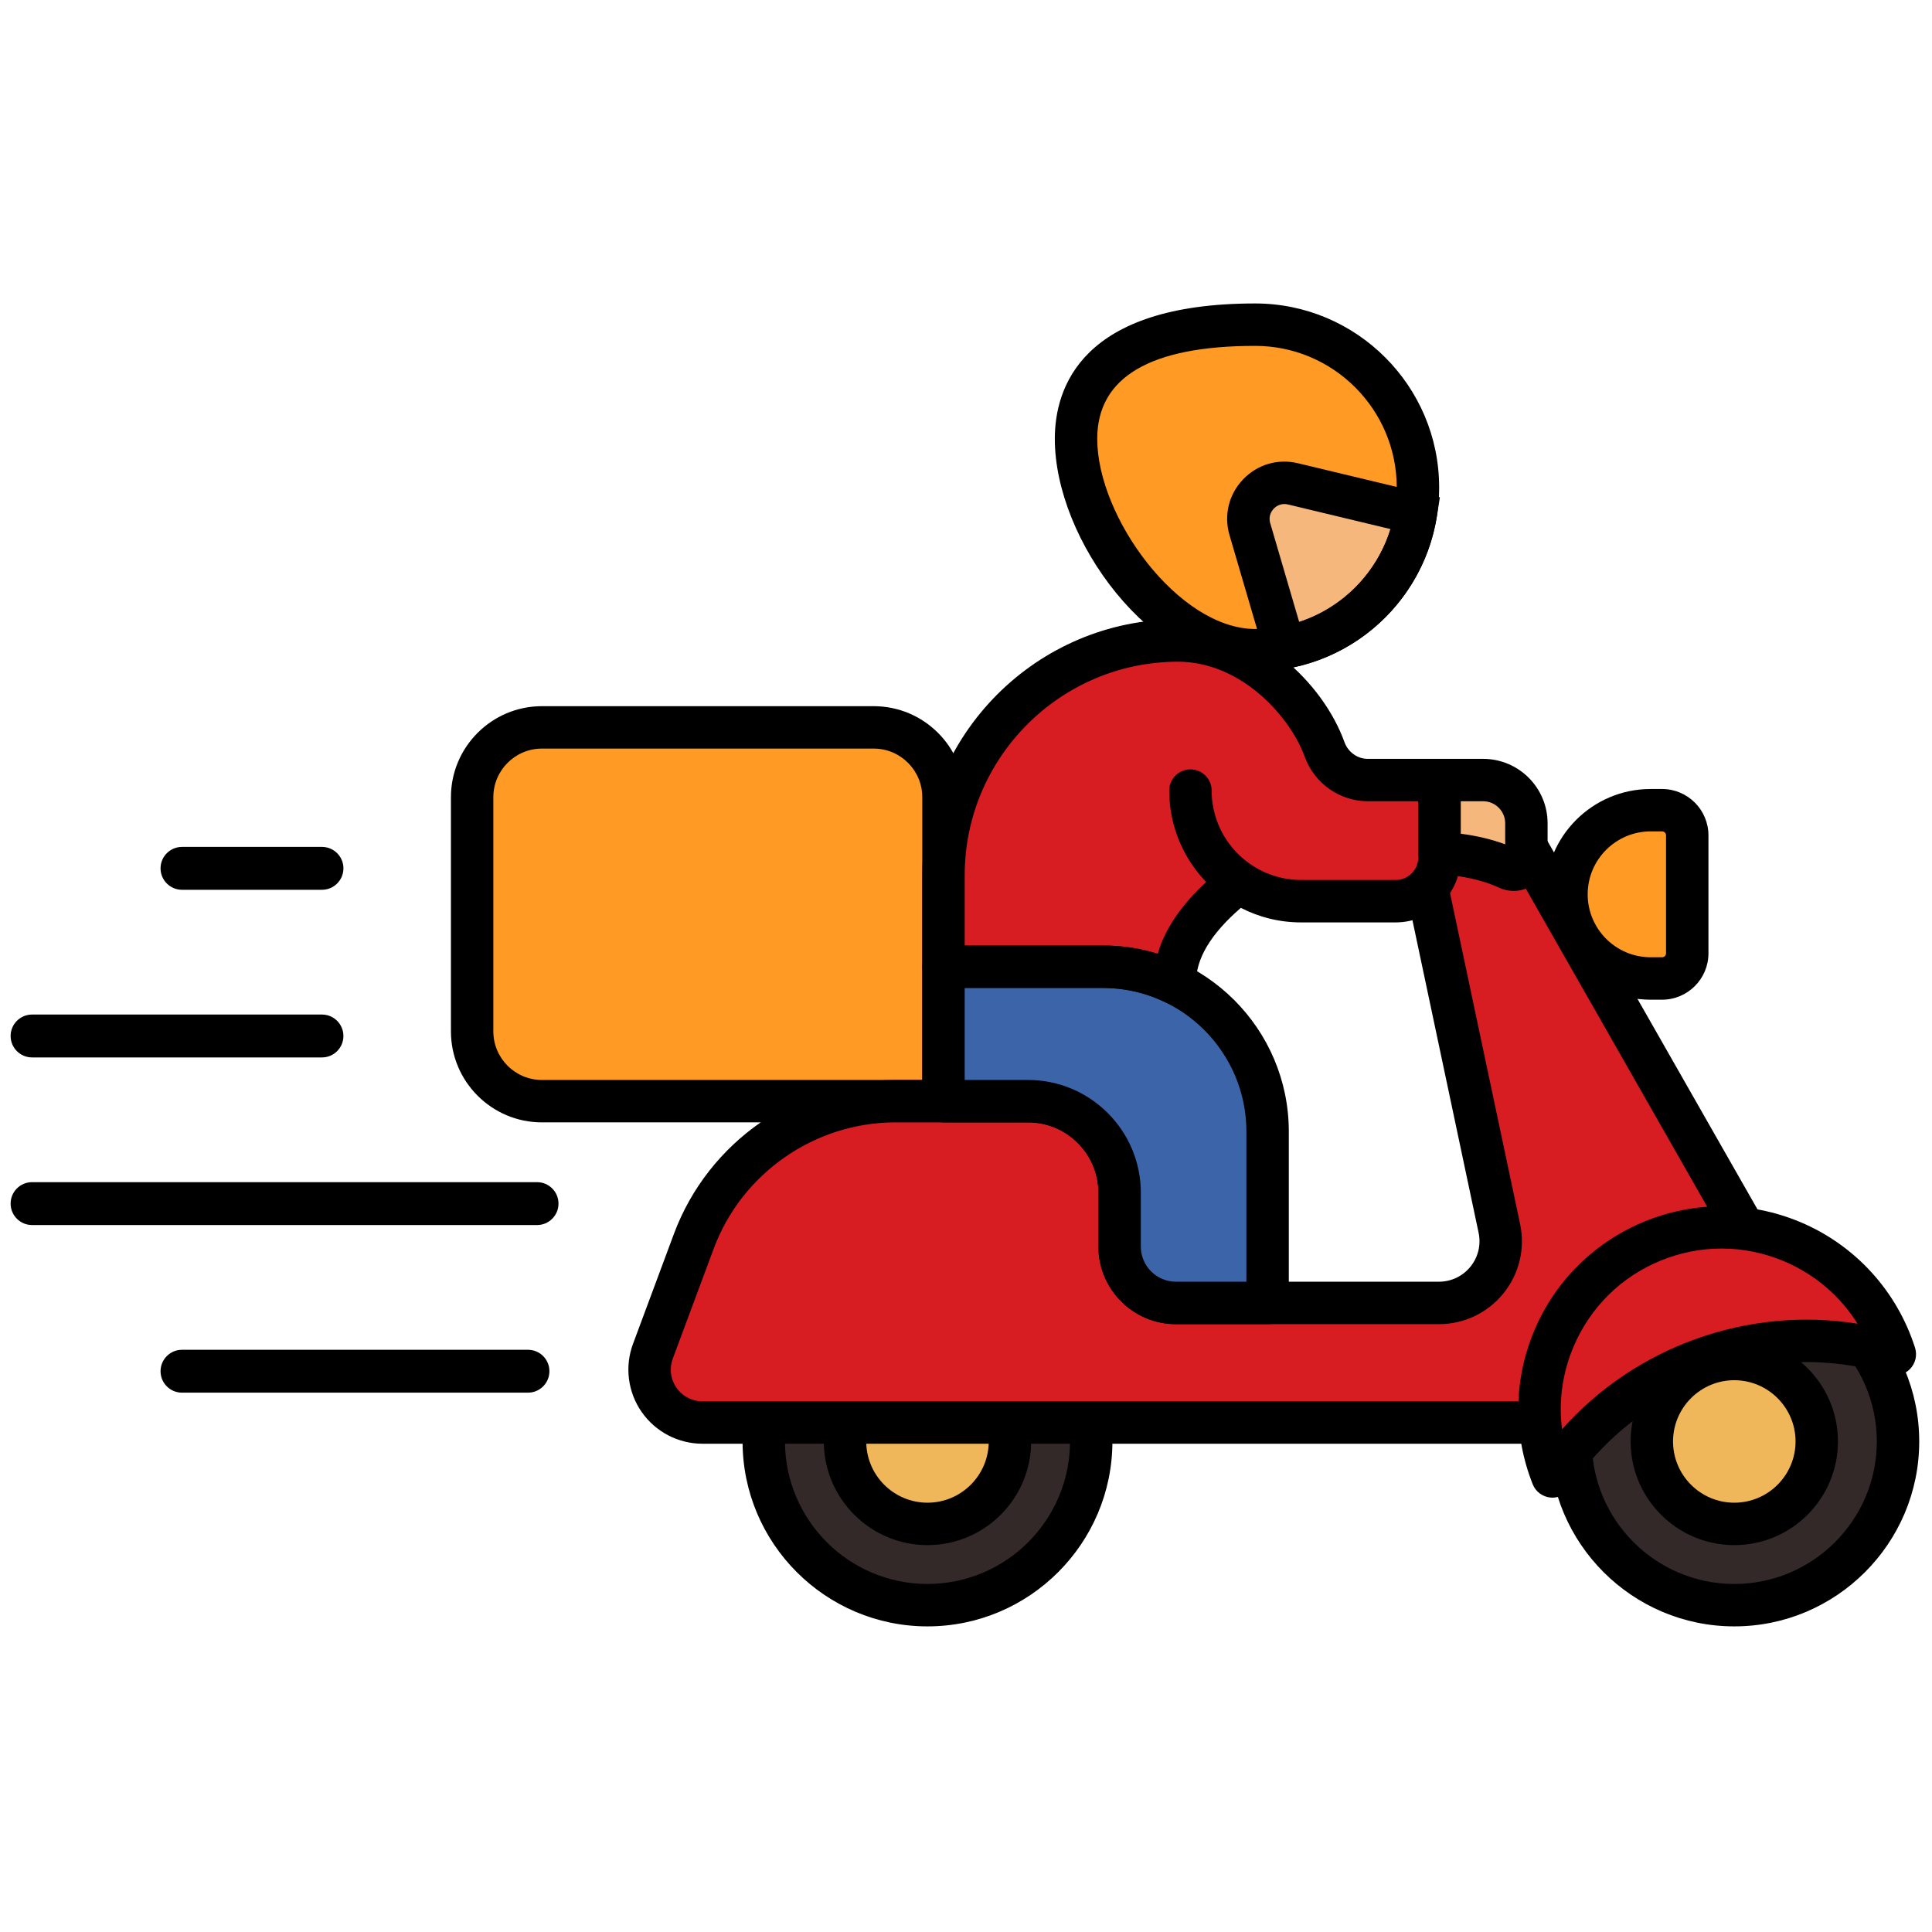 <svg xmlns="http://www.w3.org/2000/svg" xmlns:xlink="http://www.w3.org/1999/xlink" version="1.1" width="256" height="256" viewBox="0 0 256 256" xml:space="preserve">

<defs>
</defs>
<g style="stroke: none; stroke-width: 0; stroke-dasharray: none; stroke-linecap: butt; stroke-linejoin: miter; stroke-miterlimit: 10; fill: none; fill-rule: nonzero; opacity: 1;" transform="translate(1.407 1.407) scale(2.81 2.81)" >
	<path d="M 24.395 65.17 H 8.081 c -0.558 0 -1.011 -0.452 -1.011 -1.011 c 0 -0.559 0.453 -1.011 1.011 -1.011 h 16.315 c 0.558 0 1.011 0.452 1.011 1.011 C 25.406 64.718 24.954 65.17 24.395 65.17 z" style="stroke: none; stroke-width: 1; stroke-dasharray: none; stroke-linecap: butt; stroke-linejoin: miter; stroke-miterlimit: 10; fill: rgb(0,0,0); fill-rule: nonzero; opacity: 1;" transform=" matrix(1 0 0 1 0 0) " stroke-linecap="round" />
	<path d="M 24.824 57.266 H 1.011 C 0.453 57.266 0 56.813 0 56.255 c 0 -0.558 0.453 -1.011 1.011 -1.011 h 23.813 c 0.558 0 1.011 0.453 1.011 1.011 C 25.835 56.813 25.382 57.266 24.824 57.266 z" style="stroke: none; stroke-width: 1; stroke-dasharray: none; stroke-linecap: butt; stroke-linejoin: miter; stroke-miterlimit: 10; fill: rgb(0,0,0); fill-rule: nonzero; opacity: 1;" transform=" matrix(1 0 0 1 0 0) " stroke-linecap="round" />
	<path d="M 14.682 49.362 H 1.011 C 0.453 49.362 0 48.909 0 48.351 c 0 -0.558 0.453 -1.011 1.011 -1.011 h 13.671 c 0.558 0 1.011 0.453 1.011 1.011 C 15.693 48.909 15.241 49.362 14.682 49.362 z" style="stroke: none; stroke-width: 1; stroke-dasharray: none; stroke-linecap: butt; stroke-linejoin: miter; stroke-miterlimit: 10; fill: rgb(0,0,0); fill-rule: nonzero; opacity: 1;" transform=" matrix(1 0 0 1 0 0) " stroke-linecap="round" />
	<path d="M 14.682 41.457 H 8.081 c -0.558 0 -1.011 -0.453 -1.011 -1.011 c 0 -0.558 0.453 -1.011 1.011 -1.011 h 6.602 c 0.558 0 1.011 0.453 1.011 1.011 C 15.693 41.004 15.241 41.457 14.682 41.457 z" style="stroke: none; stroke-width: 1; stroke-dasharray: none; stroke-linecap: butt; stroke-linejoin: miter; stroke-miterlimit: 10; fill: rgb(0,0,0); fill-rule: nonzero; opacity: 1;" transform=" matrix(1 0 0 1 0 0) " stroke-linecap="round" />
	<circle cx="43.24" cy="67.47" r="7.72" style="stroke: none; stroke-width: 1; stroke-dasharray: none; stroke-linecap: butt; stroke-linejoin: miter; stroke-miterlimit: 10; fill: rgb(51,41,41); fill-rule: nonzero; opacity: 1;" transform="  matrix(1 0 0 1 0 0) "/>
	<circle cx="43.238" cy="67.468" r="3.888" style="stroke: none; stroke-width: 1; stroke-dasharray: none; stroke-linecap: butt; stroke-linejoin: miter; stroke-miterlimit: 10; fill: rgb(239,182,90); fill-rule: nonzero; opacity: 1;" transform="  matrix(1 0 0 1 0 0) "/>
	<circle cx="81.28" cy="67.47" r="7.72" style="stroke: none; stroke-width: 1; stroke-dasharray: none; stroke-linecap: butt; stroke-linejoin: miter; stroke-miterlimit: 10; fill: rgb(51,41,41); fill-rule: nonzero; opacity: 1;" transform="  matrix(1 0 0 1 0 0) "/>
	<circle cx="81.278" cy="67.468" r="3.888" style="stroke: none; stroke-width: 1; stroke-dasharray: none; stroke-linecap: butt; stroke-linejoin: miter; stroke-miterlimit: 10; fill: rgb(239,182,90); fill-rule: nonzero; opacity: 1;" transform="  matrix(1 0 0 1 0 0) "/>
	<path d="M 43.235 76.191 c -4.808 0 -8.72 -3.912 -8.72 -8.72 s 3.912 -8.72 8.72 -8.72 s 8.72 3.912 8.72 8.72 S 48.043 76.191 43.235 76.191 z M 43.235 60.751 c -3.705 0 -6.72 3.015 -6.72 6.72 s 3.015 6.72 6.72 6.72 c 3.706 0 6.72 -3.015 6.72 -6.72 S 46.94 60.751 43.235 60.751 z" style="stroke: none; stroke-width: 1; stroke-dasharray: none; stroke-linecap: butt; stroke-linejoin: miter; stroke-miterlimit: 10; fill: rgb(0,0,0); fill-rule: nonzero; opacity: 1;" transform=" matrix(1 0 0 1 0 0) " stroke-linecap="round" />
	<path d="M 43.235 72.359 c -2.695 0 -4.888 -2.192 -4.888 -4.888 s 2.192 -4.888 4.888 -4.888 s 4.888 2.192 4.888 4.888 S 45.93 72.359 43.235 72.359 z M 43.235 64.583 c -1.592 0 -2.888 1.296 -2.888 2.888 s 1.295 2.888 2.888 2.888 c 1.593 0 2.888 -1.296 2.888 -2.888 S 44.828 64.583 43.235 64.583 z" style="stroke: none; stroke-width: 1; stroke-dasharray: none; stroke-linecap: butt; stroke-linejoin: miter; stroke-miterlimit: 10; fill: rgb(0,0,0); fill-rule: nonzero; opacity: 1;" transform=" matrix(1 0 0 1 0 0) " stroke-linecap="round" />
	<path d="M 81.28 76.191 c -4.809 0 -8.721 -3.912 -8.721 -8.72 s 3.912 -8.72 8.721 -8.72 c 4.808 0 8.72 3.912 8.72 8.72 S 86.088 76.191 81.28 76.191 z M 81.28 60.751 c -3.706 0 -6.721 3.015 -6.721 6.72 s 3.015 6.72 6.721 6.72 c 3.705 0 6.72 -3.015 6.72 -6.72 S 84.985 60.751 81.28 60.751 z" style="stroke: none; stroke-width: 1; stroke-dasharray: none; stroke-linecap: butt; stroke-linejoin: miter; stroke-miterlimit: 10; fill: rgb(0,0,0); fill-rule: nonzero; opacity: 1;" transform=" matrix(1 0 0 1 0 0) " stroke-linecap="round" />
	<path d="M 81.28 72.359 c -2.695 0 -4.889 -2.192 -4.889 -4.888 s 2.193 -4.888 4.889 -4.888 s 4.888 2.192 4.888 4.888 S 83.976 72.359 81.28 72.359 z M 81.28 64.583 c -1.593 0 -2.889 1.296 -2.889 2.888 s 1.296 2.888 2.889 2.888 c 1.592 0 2.888 -1.296 2.888 -2.888 S 82.872 64.583 81.28 64.583 z" style="stroke: none; stroke-width: 1; stroke-dasharray: none; stroke-linecap: butt; stroke-linejoin: miter; stroke-miterlimit: 10; fill: rgb(0,0,0); fill-rule: nonzero; opacity: 1;" transform=" matrix(1 0 0 1 0 0) " stroke-linecap="round" />
	<path d="M 25.054 33.799 h 15.645 c 1.817 0 3.29 1.473 3.29 3.29 v 14.336 H 25.054 c -1.817 0 -3.29 -1.473 -3.29 -3.29 V 37.089 C 21.763 35.272 23.237 33.799 25.054 33.799 z" style="stroke: none; stroke-width: 1; stroke-dasharray: none; stroke-linecap: butt; stroke-linejoin: miter; stroke-miterlimit: 10; fill: rgb(255,155,36); fill-rule: nonzero; opacity: 1;" transform=" matrix(1 0 0 1 0 0) " stroke-linecap="round" />
	<path d="M 44.989 52.425 H 25.054 c -2.366 0 -4.291 -1.925 -4.291 -4.29 V 37.09 c 0 -2.366 1.925 -4.291 4.291 -4.291 h 15.645 c 2.366 0 4.29 1.925 4.29 4.291 V 52.425 z M 25.054 34.799 c -1.263 0 -2.291 1.027 -2.291 2.291 v 11.045 c 0 1.263 1.027 2.29 2.291 2.29 h 17.935 V 37.09 c 0 -1.263 -1.027 -2.291 -2.29 -2.291 H 25.054 z" style="stroke: none; stroke-width: 1; stroke-dasharray: none; stroke-linecap: butt; stroke-linejoin: miter; stroke-miterlimit: 10; fill: rgb(0,0,0); fill-rule: nonzero; opacity: 1;" transform=" matrix(1 0 0 1 0 0) " stroke-linecap="round" />
	<path d="M 77.335 37.704 h 0.538 c 0.656 0 1.187 0.531 1.187 1.187 v 5.563 c 0 0.656 -0.531 1.187 -1.187 1.187 h -0.538 c -2.192 0 -3.968 -1.777 -3.968 -3.968 v 0 C 73.366 39.48 75.143 37.704 77.335 37.704 z" style="stroke: none; stroke-width: 1; stroke-dasharray: none; stroke-linecap: butt; stroke-linejoin: miter; stroke-miterlimit: 10; fill: rgb(255,155,36); fill-rule: nonzero; opacity: 1;" transform=" matrix(1 0 0 1 0 0) " stroke-linecap="round" />
	<path d="M 32.626 66.579 H 73.95 c 0 -3.876 4.885 -8.282 8.282 -8.282 L 70.778 38.21 h -4.644 l 4.068 19.216 c 0.183 0.866 -0.037 1.767 -0.599 2.451 l 0 0 c -0.553 0.673 -1.378 1.063 -2.249 1.063 H 54.952 c -1.468 0 -2.657 -1.19 -2.657 -2.657 v -2.541 c 0 -2.384 -1.933 -4.317 -4.317 -4.317 h -6.256 c -4.237 0 -8.027 2.634 -9.505 6.605 l -1.929 5.184 C 29.681 64.844 30.887 66.579 32.626 66.579 z" style="stroke: none; stroke-width: 1; stroke-dasharray: none; stroke-linecap: butt; stroke-linejoin: miter; stroke-miterlimit: 10; fill: rgb(215,28,34); fill-rule: nonzero; opacity: 1;" transform=" matrix(1 0 0 1 0 0) " stroke-linecap="round" />
	<path d="M 77.873 46.64 h -0.538 c -2.74 0 -4.969 -2.229 -4.969 -4.968 s 2.229 -4.968 4.969 -4.968 h 0.538 c 1.206 0 2.188 0.981 2.188 2.187 v 5.563 C 80.061 45.659 79.079 46.64 77.873 46.64 z M 77.335 38.703 c -1.637 0 -2.969 1.332 -2.969 2.968 s 1.332 2.968 2.969 2.968 h 0.538 c 0.104 0 0.188 -0.084 0.188 -0.187 V 38.89 c 0 -0.103 -0.084 -0.187 -0.188 -0.187 H 77.335 z" style="stroke: none; stroke-width: 1; stroke-dasharray: none; stroke-linecap: butt; stroke-linejoin: miter; stroke-miterlimit: 10; fill: rgb(0,0,0); fill-rule: nonzero; opacity: 1;" transform=" matrix(1 0 0 1 0 0) " stroke-linecap="round" />
	<path d="M 74.949 67.578 H 32.625 c -1.144 0 -2.217 -0.561 -2.87 -1.5 s -0.804 -2.141 -0.405 -3.213 l 1.929 -5.185 c 1.615 -4.34 5.811 -7.256 10.442 -7.256 h 6.256 c 2.932 0 5.317 2.386 5.317 5.317 v 2.54 c 0 0.914 0.743 1.657 1.657 1.657 h 12.401 c 0.574 0 1.112 -0.254 1.477 -0.697 c 0.371 -0.451 0.515 -1.038 0.394 -1.61 L 64.9 37.21 h 6.459 l 12.594 22.087 h -1.722 c -2.81 0 -7.282 3.976 -7.282 7.281 V 67.578 z M 41.722 52.425 c -3.8 0 -7.243 2.393 -8.568 5.953 l -1.929 5.185 c -0.173 0.466 -0.11 0.966 0.174 1.374 c 0.283 0.407 0.73 0.642 1.227 0.642 h 40.411 c 0.61 -3.573 4.325 -7.107 7.61 -8.043 L 70.197 39.21 h -2.83 l 3.813 18.009 c 0.247 1.171 -0.047 2.371 -0.806 3.294 c -0.745 0.906 -1.847 1.427 -3.021 1.427 H 54.952 c -2.017 0 -3.657 -1.641 -3.657 -3.657 v -2.54 c 0 -1.829 -1.488 -3.317 -3.317 -3.317 H 41.722 z" style="stroke: none; stroke-width: 1; stroke-dasharray: none; stroke-linecap: butt; stroke-linejoin: miter; stroke-miterlimit: 10; fill: rgb(0,0,0); fill-rule: nonzero; opacity: 1;" transform=" matrix(1 0 0 1 0 0) " stroke-linecap="round" />
	<path d="M 88.851 63.356 c -0.736 -2.306 -2.433 -4.291 -4.839 -5.305 c -4.368 -1.841 -9.401 0.208 -11.241 4.575 c -0.909 2.158 -0.866 4.477 -0.066 6.495 C 76.179 63.883 82.755 61.471 88.851 63.356 z" style="stroke: none; stroke-width: 1; stroke-dasharray: none; stroke-linecap: butt; stroke-linejoin: miter; stroke-miterlimit: 10; fill: rgb(215,28,34); fill-rule: nonzero; opacity: 1;" transform=" matrix(1 0 0 1 0 0) " stroke-linecap="round" />
	<path d="M 72.705 70.121 c -0.034 0 -0.069 -0.002 -0.104 -0.006 c -0.37 -0.038 -0.688 -0.279 -0.826 -0.625 c -0.933 -2.35 -0.906 -4.926 0.074 -7.252 c 2.053 -4.869 7.683 -7.157 12.552 -5.108 c 2.58 1.088 4.549 3.246 5.402 5.923 c 0.112 0.354 0.02 0.743 -0.243 1.008 c -0.262 0.265 -0.648 0.361 -1.006 0.251 c -5.595 -1.732 -11.773 0.473 -15.017 5.362 C 73.353 69.955 73.038 70.121 72.705 70.121 z M 80.68 58.374 c -0.968 0 -1.936 0.188 -2.858 0.563 c -1.876 0.763 -3.342 2.211 -4.128 4.078 c -0.524 1.243 -0.704 2.575 -0.538 3.883 c 3.469 -3.914 8.773 -5.807 13.936 -4.979 c -0.819 -1.304 -2.021 -2.338 -3.467 -2.946 C 82.677 58.574 81.679 58.374 80.68 58.374 z" style="stroke: none; stroke-width: 1; stroke-dasharray: none; stroke-linecap: butt; stroke-linejoin: miter; stroke-miterlimit: 10; fill: rgb(0,0,0); fill-rule: nonzero; opacity: 1;" transform=" matrix(1 0 0 1 0 0) " stroke-linecap="round" />
	<path d="M 66.362 22.484 c 0 4.239 -3.436 7.675 -7.675 7.675 s -8.448 -5.728 -8.448 -9.967 s 4.21 -5.383 8.448 -5.383 S 66.362 18.246 66.362 22.484 z" style="stroke: none; stroke-width: 1; stroke-dasharray: none; stroke-linecap: butt; stroke-linejoin: miter; stroke-miterlimit: 10; fill: rgb(255,155,36); fill-rule: nonzero; opacity: 1;" transform=" matrix(1 0 0 1 0 0) " stroke-linecap="round" />
	<path d="M 60.073 30.032 c 3.181 -0.581 5.678 -3.121 6.191 -6.325 l -5.795 -1.391 c -1.273 -0.306 -2.401 0.879 -2.032 2.136 L 60.073 30.032 z" style="stroke: none; stroke-width: 1; stroke-dasharray: none; stroke-linecap: butt; stroke-linejoin: miter; stroke-miterlimit: 10; fill: rgb(246,183,125); fill-rule: nonzero; opacity: 1;" transform=" matrix(1 0 0 1 0 0) " stroke-linecap="round" />
	<path d="M 55.634 36.779 L 55.634 36.779 c 0 2.88 2.335 5.215 5.215 5.215 h 4.467 c 1.139 0 2.063 -0.923 2.063 -2.063 v -3.649 l -3.381 0 c -0.919 0 -1.727 -0.583 -2.039 -1.447 c -0.853 -2.365 -3.55 -5.134 -6.918 -5.134 h 0 c -6.106 0.01 -11.051 4.963 -11.051 11.069 v 4.315 h 7.512 c 1.22 0 2.375 0.281 3.402 0.782 l 0 0.001 c -0.031 -1.592 0.975 -3.183 3.015 -4.775" style="stroke: none; stroke-width: 1; stroke-dasharray: none; stroke-linecap: butt; stroke-linejoin: miter; stroke-miterlimit: 10; fill: rgb(215,28,34); fill-rule: nonzero; opacity: 1;" transform=" matrix(1 0 0 1 0 0) " stroke-linecap="round" />
	<path d="M 43.989 51.425 h 3.989 c 2.384 0 4.317 1.933 4.317 4.317 v 2.541 c 0 1.468 1.19 2.657 2.657 2.657 h 4.322 v -8.082 c 0 -4.293 -3.48 -7.773 -7.773 -7.773 h -7.512 V 51.425 z" style="stroke: none; stroke-width: 1; stroke-dasharray: none; stroke-linecap: butt; stroke-linejoin: miter; stroke-miterlimit: 10; fill: rgb(59,101,168); fill-rule: nonzero; opacity: 1;" transform=" matrix(1 0 0 1 0 0) " stroke-linecap="round" />
	<path d="M 69.436 36.282 h -2.058 v 3.441 c 1.193 0.071 2.287 0.29 3.235 0.728 c 0.403 0.186 0.863 -0.094 0.863 -0.537 v -1.593 C 71.475 37.195 70.562 36.282 69.436 36.282 z" style="stroke: none; stroke-width: 1; stroke-dasharray: none; stroke-linecap: butt; stroke-linejoin: miter; stroke-miterlimit: 10; fill: rgb(246,183,125); fill-rule: nonzero; opacity: 1;" transform=" matrix(1 0 0 1 0 0) " stroke-linecap="round" />
	<path d="M 58.687 31.159 c -4.866 0 -9.448 -6.179 -9.448 -10.967 c 0 -2.384 1.228 -6.383 9.448 -6.383 c 4.783 0 8.675 3.892 8.675 8.675 C 67.361 27.268 63.47 31.159 58.687 31.159 z M 58.687 15.809 c -4.942 0 -7.448 1.475 -7.448 4.383 c 0 3.704 3.853 8.967 7.448 8.967 c 3.681 0 6.675 -2.995 6.675 -6.675 S 62.367 15.809 58.687 15.809 z" style="stroke: none; stroke-width: 1; stroke-dasharray: none; stroke-linecap: butt; stroke-linejoin: miter; stroke-miterlimit: 10; fill: rgb(0,0,0); fill-rule: nonzero; opacity: 1;" transform=" matrix(1 0 0 1 0 0) " stroke-linecap="round" />
	<path d="M 59.366 31.177 l -1.89 -6.445 c -0.274 -0.936 -0.036 -1.917 0.637 -2.624 c 0.673 -0.707 1.641 -0.993 2.589 -0.765 l 6.695 1.606 l -0.146 0.915 c -0.579 3.619 -3.392 6.493 -6.999 7.151 L 59.366 31.177 z M 60.063 23.267 c -0.259 0 -0.431 0.147 -0.501 0.22 c -0.084 0.088 -0.269 0.332 -0.165 0.683 l 1.365 4.658 c 2.059 -0.671 3.671 -2.312 4.306 -4.38 l -4.832 -1.16 C 60.174 23.274 60.116 23.267 60.063 23.267 z" style="stroke: none; stroke-width: 1; stroke-dasharray: none; stroke-linecap: butt; stroke-linejoin: miter; stroke-miterlimit: 10; fill: rgb(0,0,0); fill-rule: nonzero; opacity: 1;" transform=" matrix(1 0 0 1 0 0) " stroke-linecap="round" />
	<path d="M 70.876 41.511 c -0.232 0 -0.465 -0.05 -0.685 -0.152 c -0.778 -0.36 -1.719 -0.569 -2.872 -0.637 c -0.528 -0.031 -0.941 -0.469 -0.941 -0.998 v -3.441 c 0 -0.552 0.447 -1 1 -1 h 2.058 c 1.677 0 3.04 1.363 3.04 3.039 v 1.593 c 0 0.547 -0.274 1.049 -0.734 1.343 C 71.478 41.426 71.178 41.511 70.876 41.511 z M 68.378 38.813 c 0.771 0.1 1.465 0.266 2.098 0.5 v -0.992 c 0 -0.573 -0.467 -1.039 -1.04 -1.039 h -1.058 V 38.813 z" style="stroke: none; stroke-width: 1; stroke-dasharray: none; stroke-linecap: butt; stroke-linejoin: miter; stroke-miterlimit: 10; fill: rgb(0,0,0); fill-rule: nonzero; opacity: 1;" transform=" matrix(1 0 0 1 0 0) " stroke-linecap="round" />
	<path d="M 54.902 46.868 c -0.149 0 -0.3 -0.034 -0.438 -0.102 c -0.927 -0.453 -1.923 -0.682 -2.963 -0.682 h -7.512 c -0.552 0 -1 -0.448 -1 -1 V 40.77 c 0 -6.644 5.405 -12.058 12.048 -12.068 c 3.749 0 6.848 2.985 7.861 5.794 c 0.17 0.471 0.611 0.787 1.099 0.787 h 3.381 c 0.553 0 1 0.448 1 1 v 3.649 c 0 1.688 -1.374 3.063 -3.063 3.063 h -4.467 c -1.021 0 -1.985 -0.248 -2.836 -0.686 c -1.423 1.229 -2.132 2.417 -2.11 3.541 c 0.007 0.348 -0.169 0.675 -0.462 0.862 C 55.276 46.815 55.09 46.867 54.902 46.868 z M 44.989 44.085 h 6.512 c 0.891 0 1.758 0.13 2.591 0.388 c 0.331 -1.15 1.095 -2.282 2.284 -3.383 c -1.078 -1.119 -1.742 -2.639 -1.742 -4.311 c 0 -0.552 0.447 -1 1 -1 s 1 0.448 1 1 c 0 2.324 1.891 4.215 4.215 4.215 h 4.467 c 0.586 0 1.063 -0.477 1.063 -1.063 v -2.649 h -2.381 c -1.328 0 -2.525 -0.847 -2.979 -2.108 c -0.671 -1.856 -2.969 -4.472 -5.979 -4.472 c -5.541 0.009 -10.05 4.525 -10.05 10.068 V 44.085 z" style="stroke: none; stroke-width: 1; stroke-dasharray: none; stroke-linecap: butt; stroke-linejoin: miter; stroke-miterlimit: 10; fill: rgb(0,0,0); fill-rule: nonzero; opacity: 1;" transform=" matrix(1 0 0 1 0 0) " stroke-linecap="round" />
	<path d="M 59.273 61.94 h -4.321 c -2.017 0 -3.657 -1.641 -3.657 -3.657 v -2.54 c 0 -1.829 -1.488 -3.317 -3.317 -3.317 h -3.989 c -0.552 0 -1 -0.447 -1 -1 v -6.34 c 0 -0.552 0.448 -1 1 -1 h 7.512 c 4.837 0 8.772 3.936 8.772 8.772 v 8.082 C 60.273 61.492 59.826 61.94 59.273 61.94 z M 44.989 50.425 h 2.989 c 2.932 0 5.317 2.386 5.317 5.317 v 2.54 c 0 0.914 0.743 1.657 1.657 1.657 h 3.321 v -7.082 c 0 -3.734 -3.038 -6.772 -6.772 -6.772 h -6.512 V 50.425 z" style="stroke: none; stroke-width: 1; stroke-dasharray: none; stroke-linecap: butt; stroke-linejoin: miter; stroke-miterlimit: 10; fill: rgb(0,0,0); fill-rule: nonzero; opacity: 1;" transform=" matrix(1 0 0 1 0 0) " stroke-linecap="round" />
</g>
</svg>